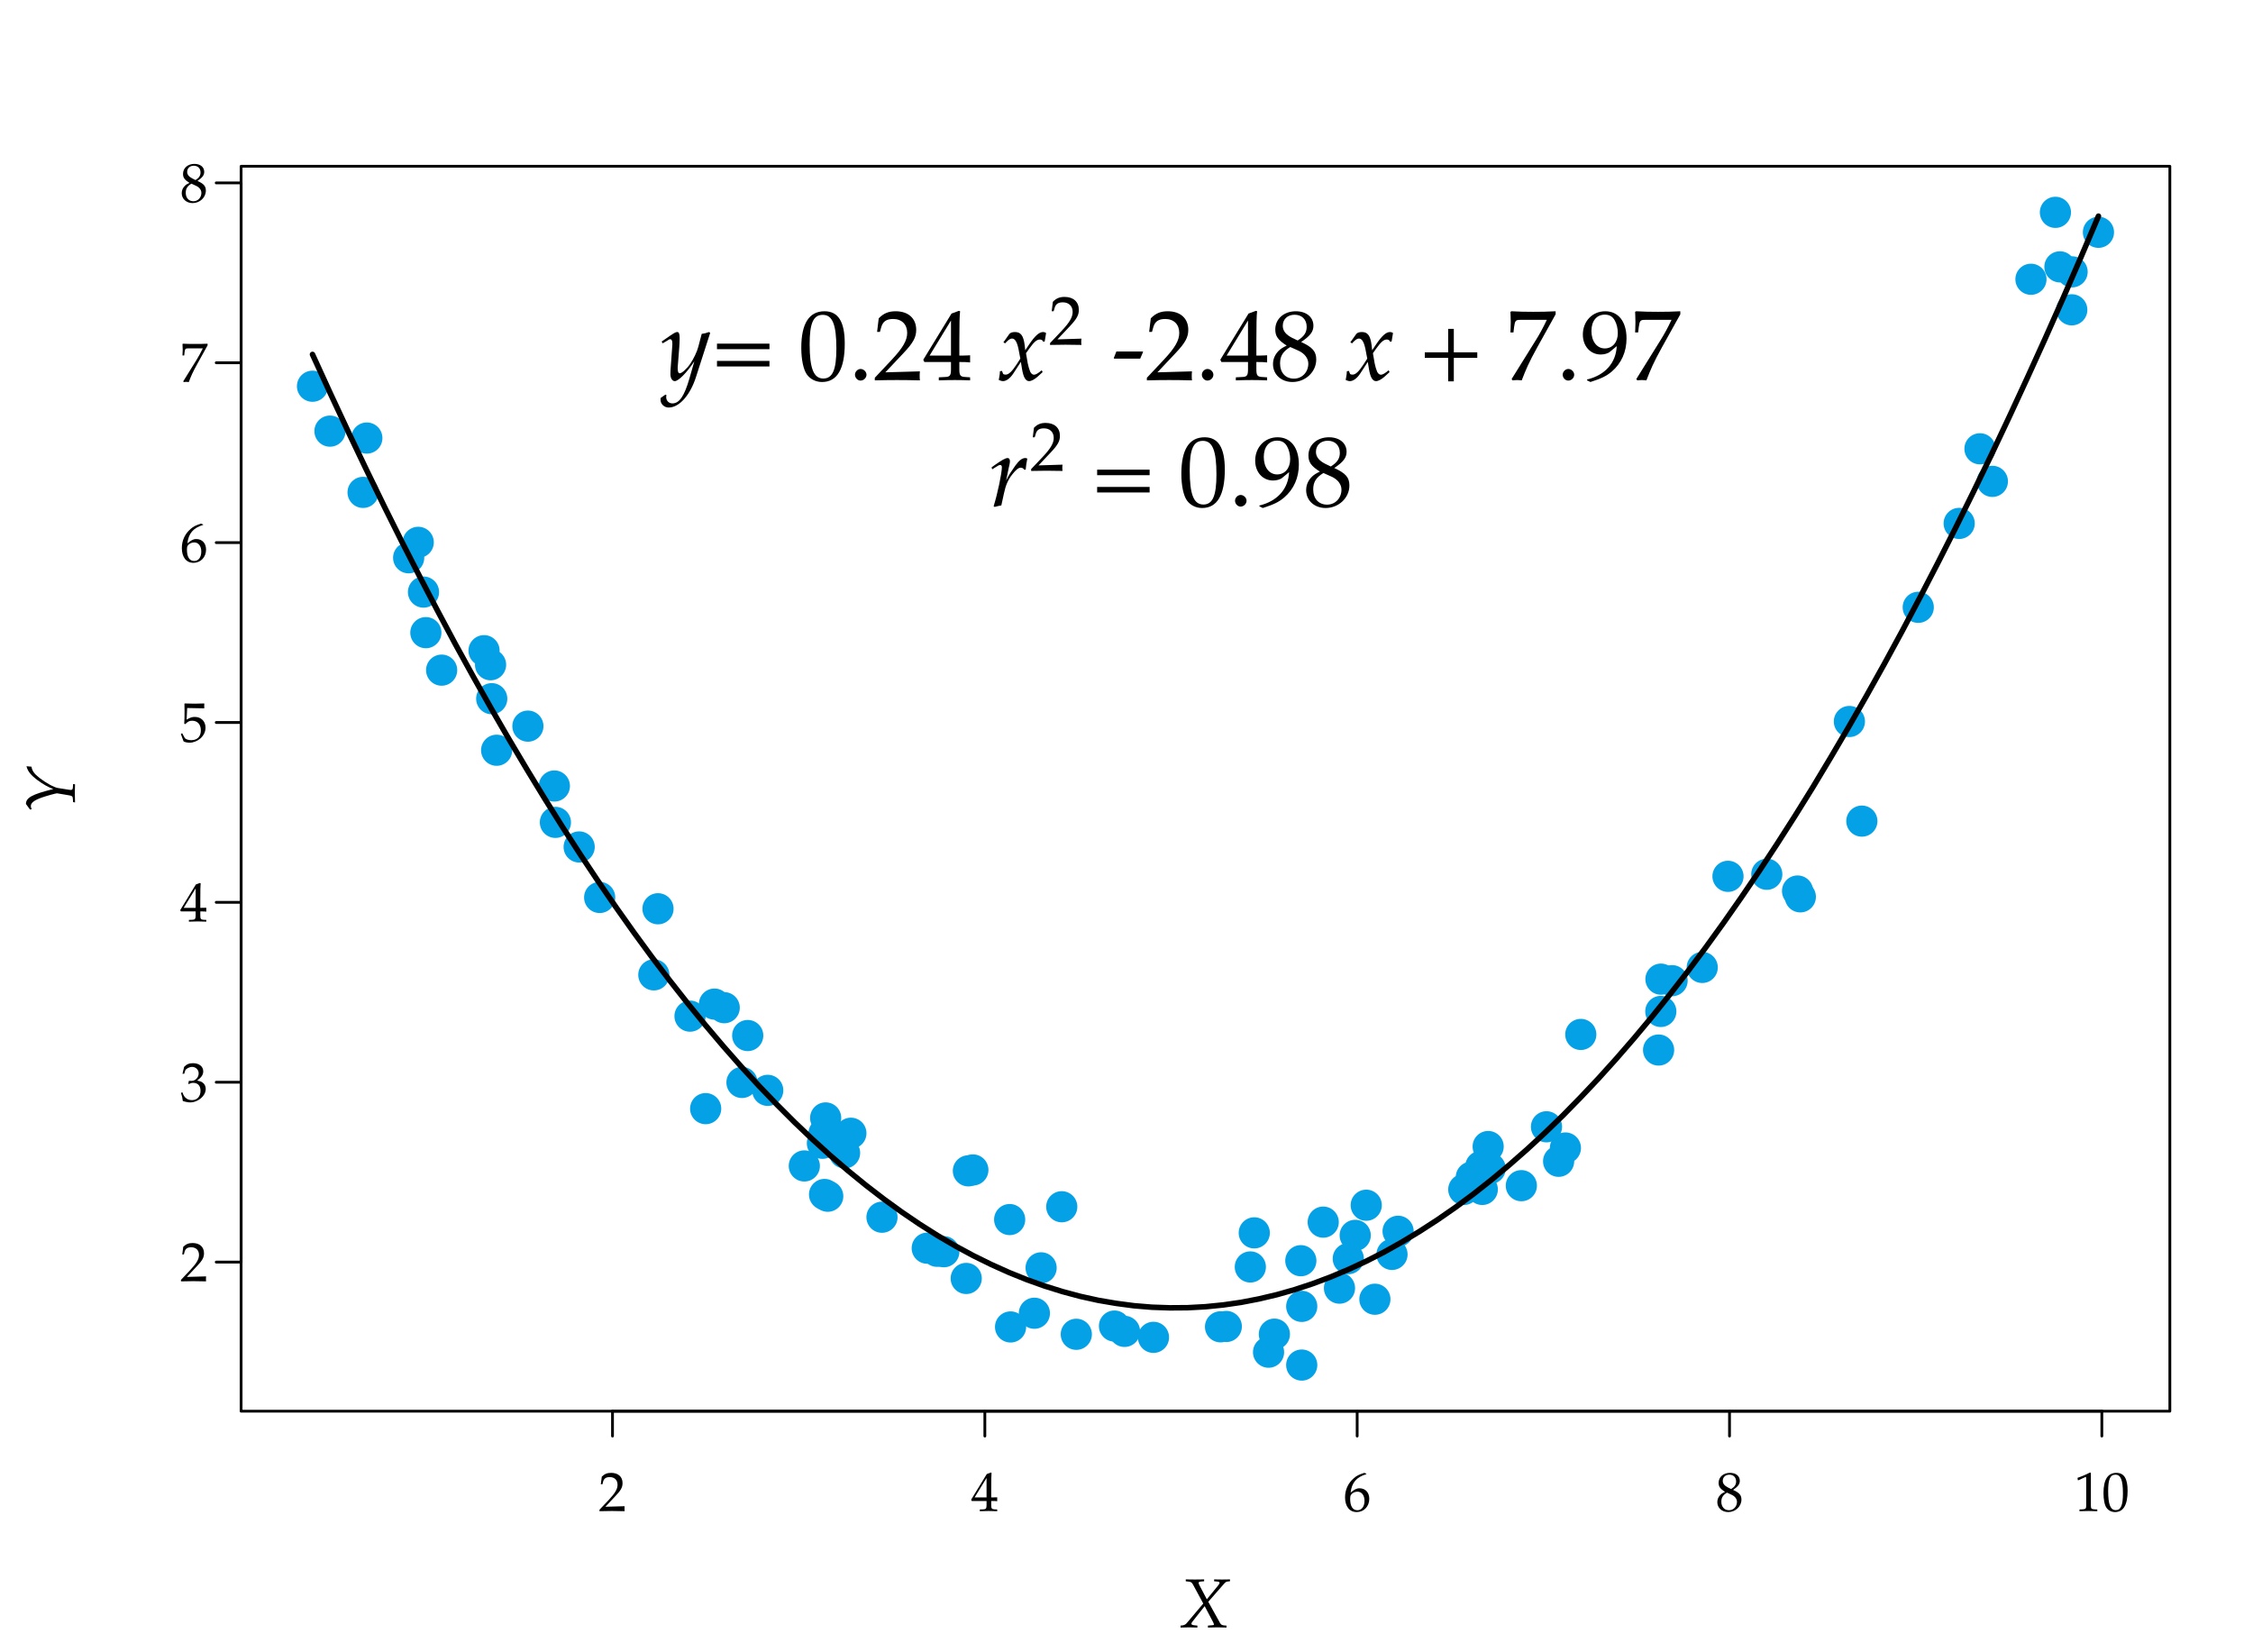 <?xml version="1.0" encoding="UTF-8"?>
<svg xmlns="http://www.w3.org/2000/svg" xmlns:xlink="http://www.w3.org/1999/xlink" width="324pt" height="237.6pt" viewBox="0 0 324 237.6" version="1.1">
<defs>
<g>
<symbol overflow="visible" id="glyph0-0">
<path style="stroke:none;" d=""/>
</symbol>
<symbol overflow="visible" id="glyph0-1">
<path style="stroke:none;" d="M 3.734 0.031 C 3.719 -0.141 3.719 -0.219 3.719 -0.328 C 3.719 -0.438 3.719 -0.516 3.734 -0.688 L 0.969 -0.609 L 2.422 -2.156 C 3.203 -2.969 3.438 -3.406 3.438 -4.016 C 3.438 -4.922 2.812 -5.484 1.797 -5.484 C 1.234 -5.484 0.844 -5.328 0.453 -4.938 L 0.312 -3.844 L 0.547 -3.844 L 0.641 -4.219 C 0.766 -4.672 1.062 -4.875 1.594 -4.875 C 2.281 -4.875 2.719 -4.453 2.719 -3.766 C 2.719 -3.172 2.375 -2.578 1.484 -1.625 L 0.125 -0.188 L 0.125 0.031 C 0.719 0.016 1.312 0 1.906 0 C 2.516 0 3.125 0.016 3.734 0.031 Z M 3.734 0.031 "/>
</symbol>
<symbol overflow="visible" id="glyph0-2">
<path style="stroke:none;" d="M 3.766 0.031 L 3.766 -0.219 L 3.375 -0.234 C 2.984 -0.266 2.906 -0.359 2.906 -0.844 L 2.906 -1.438 C 3.375 -1.438 3.531 -1.438 3.766 -1.406 L 3.766 -1.969 C 3.766 -1.969 3.375 -1.953 3.109 -1.953 L 2.906 -1.953 L 2.906 -3.062 C 2.906 -4.484 2.922 -5.156 2.953 -5.484 L 2.859 -5.531 L 2.266 -5.312 L 0.016 -1.625 L 0.109 -1.438 L 2.234 -1.438 L 2.234 -0.844 C 2.234 -0.359 2.141 -0.25 1.75 -0.234 L 1.266 -0.219 L 1.266 0.031 C 1.688 0.016 2.109 0 2.547 0 C 2.953 0 3.359 0.016 3.766 0.031 Z M 2.234 -1.953 L 0.516 -1.953 L 2.234 -4.75 Z M 2.234 -1.953 "/>
</symbol>
<symbol overflow="visible" id="glyph0-3">
<path style="stroke:none;" d="M 3.734 -1.75 C 3.734 -2.656 3.172 -3.266 2.328 -3.266 C 1.859 -3.266 1.562 -3.062 1.047 -2.641 C 1.219 -4.078 1.875 -4.859 3.312 -5.297 L 3.312 -5.359 L 3.016 -5.484 C 2.25 -5.234 1.922 -5.078 1.516 -4.719 C 0.703 -4.031 0.25 -3.062 0.25 -1.969 C 0.25 -0.656 0.891 0.156 1.922 0.156 C 2.953 0.156 3.734 -0.656 3.734 -1.75 Z M 3.047 -1.469 C 3.047 -0.641 2.641 -0.109 2.031 -0.109 C 1.344 -0.109 0.984 -0.688 0.984 -1.75 C 0.984 -2.031 1.016 -2.188 1.094 -2.312 C 1.281 -2.594 1.656 -2.781 2.031 -2.781 C 2.641 -2.781 3.047 -2.25 3.047 -1.469 Z M 3.047 -1.469 "/>
</symbol>
<symbol overflow="visible" id="glyph0-4">
<path style="stroke:none;" d="M 3.703 -1.641 C 3.703 -2.281 3.406 -2.625 2.5 -3.031 C 3.219 -3.531 3.469 -3.859 3.469 -4.344 C 3.469 -5.031 2.906 -5.484 2.062 -5.484 C 1.109 -5.484 0.422 -4.891 0.422 -4.047 C 0.422 -3.5 0.641 -3.203 1.344 -2.75 C 1.016 -2.594 0.875 -2.516 0.703 -2.344 C 0.391 -2.047 0.234 -1.688 0.234 -1.266 C 0.234 -0.453 0.906 0.156 1.797 0.156 C 2.844 0.156 3.703 -0.656 3.703 -1.641 Z M 3.062 -1.312 C 3.062 -0.641 2.562 -0.109 1.922 -0.109 C 1.25 -0.109 0.812 -0.594 0.812 -1.328 C 0.812 -1.906 1.031 -2.281 1.625 -2.641 L 2.266 -2.344 C 2.766 -2.125 3.062 -1.734 3.062 -1.312 Z M 2.938 -4.25 C 2.938 -3.797 2.734 -3.484 2.219 -3.156 L 1.781 -3.375 C 1.281 -3.625 1.016 -3.938 1.016 -4.328 C 1.016 -4.859 1.406 -5.219 1.969 -5.219 C 2.547 -5.219 2.938 -4.844 2.938 -4.25 Z M 2.938 -4.25 "/>
</symbol>
<symbol overflow="visible" id="glyph0-5">
<path style="stroke:none;" d="M 3.328 0.031 L 3.328 -0.219 L 2.922 -0.234 C 2.484 -0.266 2.406 -0.344 2.406 -0.766 L 2.406 -5.484 L 2.281 -5.531 C 1.766 -5.266 1.203 -5.016 0.484 -4.766 L 0.531 -4.422 L 0.609 -4.422 L 1.641 -4.891 L 1.672 -4.891 C 1.719 -4.891 1.734 -4.828 1.734 -4.625 L 1.734 -0.766 C 1.734 -0.344 1.641 -0.266 1.219 -0.234 L 0.766 -0.219 L 0.766 0.031 C 1.203 0.016 1.641 0 2.078 0 C 2.5 0 2.922 0.016 3.328 0.031 Z M 3.328 0.031 "/>
</symbol>
<symbol overflow="visible" id="glyph0-6">
<path style="stroke:none;" d="M 3.703 -2.922 C 3.703 -4.656 3.188 -5.484 2.094 -5.484 C 0.859 -5.484 0.234 -4.516 0.234 -2.578 C 0.234 -1.656 0.391 -0.844 0.672 -0.453 C 0.953 -0.062 1.406 0.156 1.891 0.156 C 3.094 0.156 3.703 -0.875 3.703 -2.922 Z M 3.031 -2.516 C 3.031 -0.828 2.734 -0.125 2 -0.125 C 1.234 -0.125 0.906 -0.922 0.906 -2.875 C 0.906 -4.547 1.188 -5.219 1.953 -5.219 C 2.719 -5.219 3.031 -4.438 3.031 -2.516 Z M 3.031 -2.516 "/>
</symbol>
<symbol overflow="visible" id="glyph0-7">
<path style="stroke:none;" d="M 3.688 -1.781 C 3.688 -2.172 3.516 -2.5 3.234 -2.703 C 3.031 -2.844 2.859 -2.906 2.453 -2.984 C 3.094 -3.469 3.328 -3.844 3.328 -4.312 C 3.328 -5.016 2.734 -5.484 1.859 -5.484 C 1.312 -5.484 0.953 -5.344 0.578 -4.953 L 0.344 -3.969 L 0.594 -3.969 L 0.734 -4.422 C 0.828 -4.688 1.328 -4.953 1.734 -4.953 C 2.25 -4.953 2.672 -4.531 2.672 -4.031 C 2.672 -3.438 2.203 -2.938 1.641 -2.938 C 1.578 -2.938 1.266 -2.953 1.266 -2.953 L 1.172 -2.531 L 1.234 -2.484 C 1.531 -2.625 1.688 -2.656 1.891 -2.656 C 2.562 -2.656 2.938 -2.234 2.938 -1.516 C 2.938 -0.703 2.453 -0.172 1.719 -0.172 C 1.344 -0.172 1.016 -0.281 0.781 -0.516 C 0.594 -0.688 0.484 -0.875 0.328 -1.297 L 0.125 -1.219 C 0.281 -0.734 0.344 -0.453 0.391 -0.047 C 0.828 0.094 1.172 0.156 1.469 0.156 C 2.109 0.156 2.844 -0.203 3.281 -0.734 C 3.547 -1.062 3.688 -1.406 3.688 -1.781 Z M 3.688 -1.781 "/>
</symbol>
<symbol overflow="visible" id="glyph0-8">
<path style="stroke:none;" d="M 3.656 -2.016 C 3.656 -2.922 3.016 -3.547 2.109 -3.547 C 1.719 -3.547 1.438 -3.453 0.938 -3.156 L 1.016 -4.828 L 3.438 -4.781 L 3.484 -4.828 C 3.469 -4.969 3.469 -5.016 3.469 -5.125 C 3.469 -5.266 3.469 -5.312 3.484 -5.453 L 3.438 -5.484 C 3.438 -5.484 2.594 -5.453 2.062 -5.453 C 1.516 -5.453 0.672 -5.484 0.672 -5.484 L 0.625 -5.453 L 0.641 -4.359 C 0.641 -3.656 0.625 -2.922 0.594 -2.562 L 0.75 -2.516 C 1.125 -2.891 1.344 -3 1.734 -3 C 2.5 -3 2.984 -2.469 2.984 -1.609 C 2.984 -0.719 2.469 -0.203 1.609 -0.203 C 1.172 -0.203 0.766 -0.344 0.656 -0.547 L 0.297 -1.203 L 0.109 -1.094 C 0.281 -0.641 0.375 -0.375 0.5 -0.031 C 0.719 0.094 1.031 0.156 1.375 0.156 C 1.906 0.156 2.484 -0.078 2.922 -0.453 C 3.406 -0.891 3.656 -1.422 3.656 -2.016 Z M 3.656 -2.016 "/>
</symbol>
<symbol overflow="visible" id="glyph0-9">
<path style="stroke:none;" d="M 3.953 -5.25 L 3.953 -5.484 C 3.094 -5.453 3.031 -5.453 2.172 -5.453 C 1.344 -5.453 1.203 -5.453 0.438 -5.484 L 0.344 -5.453 C 0.344 -5.453 0.375 -4.938 0.375 -4.609 C 0.375 -4.297 0.344 -3.797 0.344 -3.797 L 0.594 -3.797 L 0.641 -4.25 C 0.703 -4.734 0.766 -4.812 1.125 -4.812 L 3.266 -4.812 C 2.938 -4.156 2.688 -3.688 2.391 -3.203 L 0.453 -0.078 L 0.516 0.031 C 0.516 0.031 0.734 0 0.891 0 C 1.031 0 1.25 0.031 1.25 0.031 C 1.578 -0.844 1.797 -1.359 2.5 -2.625 Z M 3.953 -5.25 "/>
</symbol>
<symbol overflow="visible" id="glyph1-0">
<path style="stroke:none;" d=""/>
</symbol>
<symbol overflow="visible" id="glyph1-1">
<path style="stroke:none;" d="M 7.312 -6.625 L 7.312 -6.891 L 6.188 -6.875 L 5.031 -6.891 L 5.031 -6.625 L 5.359 -6.594 C 5.688 -6.578 5.812 -6.531 5.812 -6.406 C 5.812 -6.297 5.766 -6.203 5.578 -5.984 L 3.984 -4.031 L 2.938 -6.016 C 2.844 -6.203 2.797 -6.312 2.797 -6.406 C 2.797 -6.516 2.938 -6.578 3.234 -6.594 L 3.594 -6.625 L 3.594 -6.891 L 2.266 -6.875 L 0.953 -6.891 L 0.953 -6.625 L 1.203 -6.594 C 1.688 -6.562 1.812 -6.484 2.016 -6.109 L 3.469 -3.422 L 1.094 -0.609 C 0.953 -0.422 0.719 -0.312 0.484 -0.281 L 0.203 -0.25 L 0.203 0.031 L 1.453 0 L 2.625 0.031 L 2.625 -0.25 L 2.312 -0.281 C 1.938 -0.312 1.766 -0.375 1.766 -0.5 C 1.766 -0.578 1.797 -0.672 1.859 -0.75 L 3.672 -3.047 L 4.859 -0.797 C 4.953 -0.625 5 -0.484 5 -0.406 C 5 -0.312 4.938 -0.312 4.688 -0.297 C 4.5 -0.281 4.594 -0.297 4.141 -0.25 L 4.141 0.031 L 5.5 0 L 6.812 0.031 L 6.812 -0.25 L 6.562 -0.266 C 6.156 -0.297 6.031 -0.375 5.891 -0.609 L 4.188 -3.672 L 6.391 -6.188 C 6.672 -6.516 6.781 -6.578 7.031 -6.594 Z M 7.312 -6.625 "/>
</symbol>
<symbol overflow="visible" id="glyph1-2">
<path style="stroke:none;" d="M 4.672 0.031 C 4.641 -0.172 4.641 -0.281 4.641 -0.422 C 4.641 -0.547 4.641 -0.641 4.672 -0.875 L 1.219 -0.766 L 3.031 -2.688 C 4 -3.719 4.297 -4.266 4.297 -5.016 C 4.297 -6.156 3.516 -6.875 2.25 -6.875 C 1.531 -6.875 1.047 -6.672 0.562 -6.172 L 0.391 -4.812 L 0.672 -4.812 L 0.812 -5.281 C 0.969 -5.859 1.328 -6.094 2 -6.094 C 2.844 -6.094 3.406 -5.562 3.406 -4.719 C 3.406 -3.969 2.984 -3.234 1.859 -2.031 L 0.156 -0.234 L 0.156 0.031 L 2.375 0 Z M 4.672 0.031 "/>
</symbol>
<symbol overflow="visible" id="glyph2-0">
<path style="stroke:none;" d=""/>
</symbol>
<symbol overflow="visible" id="glyph2-1">
<path style="stroke:none;" d="M -6.953 -6.734 C -6.766 -6 -6.344 -5.469 -5.344 -4.719 C -4.516 -4.109 -3.828 -3.734 -3.094 -3.453 C -6.141 -2.703 -7.016 -2.219 -7.031 -1.312 L -6.453 -0.516 L -6.203 -0.547 C -6.297 -0.781 -6.328 -0.891 -6.328 -1 C -6.328 -1.469 -5.875 -1.828 -4.75 -2.234 C -4.094 -2.469 -2.719 -2.844 -2.562 -2.844 L -1.25 -2.625 C -0.344 -2.484 -0.312 -2.453 -0.281 -2.047 L -0.25 -1.578 L 0.031 -1.531 L 0 -2.922 L 0.031 -4.141 L -0.25 -4.172 L -0.281 -3.688 C -0.297 -3.422 -0.375 -3.328 -0.562 -3.328 C -0.625 -3.328 -0.734 -3.344 -0.781 -3.344 L -2.453 -3.609 C -3 -3.703 -4.172 -4.344 -5.109 -5.078 C -5.844 -5.656 -6.141 -6.078 -6.234 -6.672 Z M -6.953 -6.734 "/>
</symbol>
<symbol overflow="visible" id="glyph3-0">
<path style="stroke:none;" d=""/>
</symbol>
<symbol overflow="visible" id="glyph3-1">
<path style="stroke:none;" d="M 7.031 -6.781 L 6.875 -6.906 C 6.453 -6.75 6.125 -6.672 5.812 -6.641 L 5.312 -4.75 C 5.141 -4.078 4.641 -3.031 4.156 -2.328 C 3.656 -1.594 2.953 -0.969 2.641 -0.969 C 2.328 -0.969 2.359 -1.656 2.359 -1.844 L 2.578 -4.625 C 2.609 -5.062 2.641 -5.609 2.641 -6.016 C 2.641 -6.656 2.531 -6.906 2.297 -6.906 C 2.109 -6.906 1.906 -6.812 1.219 -6.344 L 0.047 -5.531 L 0.203 -5.281 L 0.922 -5.703 C 0.984 -5.766 1.172 -5.875 1.281 -5.875 C 1.656 -5.875 1.594 -5.156 1.578 -4.922 L 1.328 -1.438 L 1.312 -0.859 C 1.312 -0.266 1.578 0.156 1.938 0.156 C 2.469 0.156 3.672 -1.062 4.75 -2.688 L 4.047 -0.234 C 3.312 2.312 2.594 3.359 1.594 3.359 C 1.094 3.359 0.703 2.969 0.703 2.469 C 0.703 2.391 0.719 2.281 0.734 2.156 L 0.594 2.094 L -0.094 2.578 C -0.109 2.688 -0.109 2.766 -0.109 2.844 C -0.109 3.453 0.422 3.953 1.062 3.953 C 2.578 3.953 4.156 2.188 5 -0.469 Z M 7.031 -6.781 "/>
</symbol>
<symbol overflow="visible" id="glyph3-2">
<path style="stroke:none;" d="M 6.938 -6.766 C 6.766 -6.875 6.641 -6.906 6.516 -6.906 C 5.938 -6.906 5.359 -6.391 4.469 -5.078 L 3.938 -4.281 L 3.859 -4.984 C 3.688 -6.391 3.297 -6.906 2.453 -6.906 C 2.078 -6.906 1.766 -6.797 1.641 -6.609 L 0.797 -5.422 L 1.047 -5.281 C 1.484 -5.766 1.766 -5.969 2.031 -5.969 C 2.516 -5.969 2.828 -5.375 3.062 -3.969 L 3.234 -3.078 L 2.656 -2.188 C 2.031 -1.234 1.547 -0.781 1.141 -0.781 C 0.938 -0.781 0.781 -0.828 0.75 -0.906 L 0.594 -1.312 L 0.297 -1.266 C 0.297 -0.969 0.266 -0.781 0.188 -0.328 C 0.156 -0.156 0.141 -0.109 0.125 -0.016 C 0.344 0.094 0.578 0.156 0.75 0.156 C 1.219 0.156 1.781 -0.266 2.219 -0.938 L 3.312 -2.609 L 3.469 -1.625 C 3.672 -0.406 3.984 0.156 4.5 0.156 C 4.812 0.156 5.281 -0.094 5.734 -0.5 L 6.438 -1.141 L 6.312 -1.406 C 5.797 -0.969 5.438 -0.766 5.203 -0.766 C 4.984 -0.766 4.812 -0.906 4.656 -1.188 C 4.531 -1.469 4.375 -2 4.297 -2.406 L 4.047 -3.859 L 4.547 -4.562 C 5.219 -5.5 5.609 -5.828 6.047 -5.828 C 6.281 -5.828 6.453 -5.703 6.531 -5.5 L 6.734 -5.547 Z M 6.938 -6.766 "/>
</symbol>
<symbol overflow="visible" id="glyph3-3">
<path style="stroke:none;" d="M 5.516 -6.828 C 5.344 -6.906 5.297 -6.906 5.219 -6.906 C 4.781 -6.906 4.328 -6.562 3.812 -5.844 C 3.328 -5.141 2.828 -4.453 2.469 -3.672 L 2.844 -5.484 C 2.906 -5.797 3.016 -6.125 3.016 -6.453 C 3.016 -6.734 2.891 -6.906 2.688 -6.906 C 2.375 -6.906 1.844 -6.609 0.781 -5.859 L 0.375 -5.562 L 0.469 -5.281 L 0.938 -5.578 C 1.328 -5.844 1.484 -5.906 1.625 -5.906 C 1.766 -5.906 1.859 -5.781 1.859 -5.594 C 1.859 -4.766 1.25 -1.812 0.672 0.031 L 0.812 0.125 C 1.141 0.031 1.453 -0.031 1.781 -0.094 L 2.156 -1.812 C 2.406 -3 2.734 -3.766 3.375 -4.578 C 3.859 -5.203 4.25 -5.516 4.562 -5.516 C 4.781 -5.516 4.922 -5.438 5.078 -5.234 L 5.281 -5.234 C 5.328 -5.781 5.391 -6.234 5.516 -6.828 Z M 5.516 -6.828 "/>
</symbol>
<symbol overflow="visible" id="glyph4-0">
<path style="stroke:none;" d=""/>
</symbol>
<symbol overflow="visible" id="glyph4-1">
<path style="stroke:none;" d="M 8.125 -4.438 L 8.125 -5.234 L 0.578 -5.234 L 0.578 -4.438 Z M 8.125 -1.953 L 8.125 -2.75 L 0.578 -2.75 L 0.578 -1.953 Z M 8.125 -1.953 "/>
</symbol>
<symbol overflow="visible" id="glyph4-2">
<path style="stroke:none;" d="M 6.672 -5.25 C 6.672 -8.391 5.734 -9.891 3.766 -9.891 C 1.547 -9.891 0.422 -8.125 0.422 -4.641 C 0.422 -2.969 0.719 -1.516 1.219 -0.812 C 1.719 -0.109 2.531 0.281 3.406 0.281 C 5.578 0.281 6.672 -1.578 6.672 -5.25 Z M 5.469 -4.531 C 5.469 -1.484 4.922 -0.219 3.594 -0.219 C 2.203 -0.219 1.625 -1.656 1.625 -5.156 C 1.625 -8.188 2.156 -9.375 3.516 -9.375 C 4.906 -9.375 5.469 -7.969 5.469 -4.531 Z M 5.469 -4.531 "/>
</symbol>
<symbol overflow="visible" id="glyph4-3">
<path style="stroke:none;" d="M 2.625 -0.766 C 2.625 -1.188 2.219 -1.594 1.781 -1.594 C 1.344 -1.594 0.969 -1.188 0.969 -0.766 C 0.969 -0.328 1.344 0.078 1.766 0.078 C 2.219 0.078 2.625 -0.312 2.625 -0.766 Z M 2.625 -0.766 "/>
</symbol>
<symbol overflow="visible" id="glyph4-4">
<path style="stroke:none;" d="M 6.719 0.047 C 6.688 -0.266 6.688 -0.406 6.688 -0.609 C 6.688 -0.781 6.688 -0.938 6.719 -1.25 L 1.75 -1.109 L 4.359 -3.875 C 5.75 -5.344 6.188 -6.141 6.188 -7.219 C 6.188 -8.859 5.062 -9.891 3.234 -9.891 C 2.203 -9.891 1.5 -9.594 0.797 -8.875 L 0.562 -6.922 L 0.969 -6.922 L 1.156 -7.594 C 1.391 -8.422 1.906 -8.781 2.875 -8.781 C 4.109 -8.781 4.891 -8 4.891 -6.781 C 4.891 -5.703 4.281 -4.641 2.672 -2.922 L 0.234 -0.328 L 0.234 0.047 C 1.297 0.016 2.359 0 3.422 0 C 4.516 0 5.625 0.016 6.719 0.047 Z M 6.719 0.047 "/>
</symbol>
<symbol overflow="visible" id="glyph4-5">
<path style="stroke:none;" d="M 6.766 0.047 L 6.766 -0.391 L 6.078 -0.438 C 5.375 -0.469 5.219 -0.656 5.219 -1.516 L 5.219 -2.594 C 6.062 -2.594 6.375 -2.578 6.766 -2.531 L 6.766 -3.562 C 6.766 -3.562 6.062 -3.516 5.609 -3.516 L 5.219 -3.516 L 5.219 -5.516 C 5.219 -8.062 5.25 -9.297 5.328 -9.891 L 5.156 -9.953 L 4.094 -9.562 L 0.031 -2.922 L 0.188 -2.594 L 4.016 -2.594 L 4.016 -1.516 C 4.016 -0.656 3.859 -0.453 3.156 -0.438 L 2.266 -0.391 L 2.266 0.047 C 3.047 0.016 3.797 0 4.578 0 C 5.312 0 6.031 0.016 6.766 0.047 Z M 4.016 -3.516 L 0.938 -3.516 L 4.016 -8.562 Z M 4.016 -3.516 "/>
</symbol>
<symbol overflow="visible" id="glyph4-6">
<path style="stroke:none;" d="M 4.469 -4.047 L 4.406 -4.109 L 0.625 -4.109 L 0.25 -3.156 L 0.312 -3.078 L 4.047 -3.078 Z M 4.469 -4.047 "/>
</symbol>
<symbol overflow="visible" id="glyph4-7">
<path style="stroke:none;" d="M 6.656 -2.953 C 6.656 -4.109 6.125 -4.719 4.484 -5.469 C 5.797 -6.359 6.25 -6.953 6.25 -7.812 C 6.25 -9.047 5.234 -9.891 3.719 -9.891 C 2.016 -9.891 0.766 -8.797 0.766 -7.281 C 0.766 -6.312 1.141 -5.766 2.406 -4.953 C 1.828 -4.672 1.578 -4.516 1.266 -4.219 C 0.719 -3.672 0.438 -3.031 0.438 -2.281 C 0.438 -0.797 1.625 0.281 3.234 0.281 C 5.109 0.281 6.656 -1.172 6.656 -2.953 Z M 5.516 -2.359 C 5.516 -1.141 4.625 -0.203 3.453 -0.203 C 2.234 -0.203 1.453 -1.062 1.453 -2.391 C 1.453 -3.438 1.859 -4.109 2.922 -4.75 L 4.078 -4.234 C 4.984 -3.828 5.516 -3.125 5.516 -2.359 Z M 5.281 -7.656 C 5.281 -6.844 4.922 -6.281 3.984 -5.688 L 3.203 -6.062 C 2.297 -6.516 1.844 -7.078 1.844 -7.797 C 1.844 -8.75 2.531 -9.391 3.547 -9.391 C 4.594 -9.391 5.281 -8.703 5.281 -7.656 Z M 5.281 -7.656 "/>
</symbol>
<symbol overflow="visible" id="glyph4-8">
<path style="stroke:none;" d="M 8.125 -3.188 L 8.125 -3.984 L 4.75 -3.984 L 4.75 -7.359 L 3.938 -7.359 L 3.938 -3.984 L 0.578 -3.984 L 0.578 -3.188 L 3.938 -3.188 L 3.938 0.188 L 4.75 0.188 L 4.75 -3.188 Z M 8.125 -3.188 "/>
</symbol>
<symbol overflow="visible" id="glyph4-9">
<path style="stroke:none;" d="M 7.125 -9.453 L 7.125 -9.891 C 5.578 -9.828 5.453 -9.812 3.922 -9.812 C 2.406 -9.812 2.172 -9.828 0.781 -9.891 L 0.625 -9.812 C 0.625 -9.812 0.672 -8.891 0.672 -8.312 C 0.672 -7.734 0.625 -6.844 0.625 -6.844 L 1.062 -6.844 L 1.156 -7.641 C 1.281 -8.531 1.375 -8.656 2.031 -8.656 L 5.859 -8.656 C 5.297 -7.469 4.844 -6.641 4.297 -5.766 L 0.797 -0.141 L 0.938 0.047 C 0.938 0.047 1.328 0 1.594 0 C 1.844 0 2.25 0.047 2.25 0.047 C 2.859 -1.516 3.234 -2.453 4.5 -4.734 Z M 7.125 -9.453 "/>
</symbol>
<symbol overflow="visible" id="glyph4-10">
<path style="stroke:none;" d="M 6.562 -5.984 C 6.562 -8.406 5.391 -9.891 3.5 -9.891 C 1.656 -9.891 0.281 -8.453 0.281 -6.531 C 0.281 -4.875 1.359 -3.672 2.859 -3.672 C 3.344 -3.672 3.906 -3.828 4.156 -4.047 L 5.156 -4.875 C 5.047 -2.469 3.484 -0.703 0.891 -0.078 L 0.891 0.047 L 1.375 0.281 C 2.969 -0.234 3.656 -0.562 4.438 -1.219 C 5.828 -2.406 6.562 -4.062 6.562 -5.984 Z M 5.312 -6.75 C 5.312 -5.438 4.547 -4.547 3.438 -4.547 C 2.297 -4.547 1.516 -5.562 1.516 -7.062 C 1.516 -8.5 2.266 -9.406 3.438 -9.406 C 4.094 -9.406 4.562 -9.141 4.875 -8.562 C 5.141 -8.109 5.312 -7.406 5.312 -6.75 Z M 5.312 -6.75 "/>
</symbol>
</g>
</defs>
<g id="surface1">
<path style=" stroke:none;fill-rule:nonzero;fill:rgb(1.961%,63.135%,90.195%);fill-opacity:1;" d="M 61.012 80.207 C 61.012 78.969 60.008 77.965 58.77 77.965 C 57.531 77.965 56.527 78.969 56.527 80.207 C 56.527 81.445 57.531 82.449 58.77 82.449 C 60.008 82.449 61.012 81.445 61.012 80.207 Z M 61.012 80.207 "/>
<path style=" stroke:none;fill-rule:nonzero;fill:rgb(1.961%,63.135%,90.195%);fill-opacity:1;" d="M 141.191 183.84 C 141.191 182.602 140.188 181.598 138.949 181.598 C 137.711 181.598 136.711 182.602 136.711 183.84 C 136.711 185.078 137.711 186.082 138.949 186.082 C 140.188 186.082 141.191 185.078 141.191 183.84 Z M 141.191 183.84 "/>
<path style=" stroke:none;fill-rule:nonzero;fill:rgb(1.961%,63.135%,90.195%);fill-opacity:1;" d="M 298.473 38.375 C 298.473 37.137 297.473 36.133 296.234 36.133 C 294.996 36.133 293.992 37.137 293.992 38.375 C 293.992 39.613 294.996 40.617 296.234 40.617 C 297.473 40.617 298.473 39.613 298.473 38.375 Z M 298.473 38.375 "/>
<path style=" stroke:none;fill-rule:nonzero;fill:rgb(1.961%,63.135%,90.195%);fill-opacity:1;" d="M 283.988 75.266 C 283.988 74.027 282.984 73.023 281.746 73.023 C 280.508 73.023 279.504 74.027 279.504 75.266 C 279.504 76.504 280.508 77.508 281.746 77.508 C 282.984 77.508 283.988 76.504 283.988 75.266 Z M 283.988 75.266 "/>
<path style=" stroke:none;fill-rule:nonzero;fill:rgb(1.961%,63.135%,90.195%);fill-opacity:1;" d="M 121.277 172.016 C 121.277 170.777 120.273 169.773 119.035 169.773 C 117.797 169.773 116.793 170.777 116.793 172.016 C 116.793 173.254 117.797 174.258 119.035 174.258 C 120.273 174.258 121.277 173.254 121.277 172.016 Z M 121.277 172.016 "/>
<path style=" stroke:none;fill-rule:nonzero;fill:rgb(1.961%,63.135%,90.195%);fill-opacity:1;" d="M 288.762 69.219 C 288.762 67.98 287.758 66.977 286.52 66.977 C 285.281 66.977 284.277 67.98 284.277 69.219 C 284.277 70.457 285.281 71.461 286.52 71.461 C 287.758 71.461 288.762 70.457 288.762 69.219 Z M 288.762 69.219 "/>
<path style=" stroke:none;fill-rule:nonzero;fill:rgb(1.961%,63.135%,90.195%);fill-opacity:1;" d="M 242.703 141.02 C 242.703 139.781 241.699 138.781 240.461 138.781 C 239.223 138.781 238.219 139.781 238.219 141.02 C 238.219 142.258 239.223 143.262 240.461 143.262 C 241.699 143.262 242.703 142.258 242.703 141.02 Z M 242.703 141.02 "/>
<path style=" stroke:none;fill-rule:nonzero;fill:rgb(1.961%,63.135%,90.195%);fill-opacity:1;" d="M 137.008 179.934 C 137.008 178.699 136.004 177.695 134.766 177.695 C 133.527 177.695 132.523 178.699 132.523 179.934 C 132.523 181.172 133.527 182.176 134.766 182.176 C 136.004 182.176 137.008 181.172 137.008 179.934 Z M 137.008 179.934 "/>
<path style=" stroke:none;fill-rule:nonzero;fill:rgb(1.961%,63.135%,90.195%);fill-opacity:1;" d="M 106.391 144.906 C 106.391 143.668 105.391 142.664 104.152 142.664 C 102.914 142.664 101.91 143.668 101.91 144.906 C 101.91 146.145 102.914 147.148 104.152 147.148 C 105.391 147.148 106.391 146.145 106.391 144.906 Z M 106.391 144.906 "/>
<path style=" stroke:none;fill-rule:nonzero;fill:rgb(1.961%,63.135%,90.195%);fill-opacity:1;" d="M 241.078 145.445 C 241.078 144.207 240.074 143.203 238.836 143.203 C 237.598 143.203 236.598 144.207 236.598 145.445 C 236.598 146.684 237.598 147.688 238.836 147.688 C 240.074 147.688 241.078 146.684 241.078 145.445 Z M 241.078 145.445 "/>
<path style=" stroke:none;fill-rule:nonzero;fill:rgb(1.961%,63.135%,90.195%);fill-opacity:1;" d="M 250.742 126.016 C 250.742 124.777 249.738 123.773 248.5 123.773 C 247.262 123.773 246.258 124.777 246.258 126.016 C 246.258 127.254 247.262 128.258 248.5 128.258 C 249.738 128.258 250.742 127.254 250.742 126.016 Z M 250.742 126.016 "/>
<path style=" stroke:none;fill-rule:nonzero;fill:rgb(1.961%,63.135%,90.195%);fill-opacity:1;" d="M 197.133 177.645 C 197.133 176.406 196.129 175.402 194.891 175.402 C 193.652 175.402 192.648 176.406 192.648 177.645 C 192.648 178.883 193.652 179.887 194.891 179.887 C 196.129 179.887 197.133 178.883 197.133 177.645 Z M 197.133 177.645 "/>
<path style=" stroke:none;fill-rule:nonzero;fill:rgb(1.961%,63.135%,90.195%);fill-opacity:1;" d="M 120.977 160.758 C 120.977 159.52 119.973 158.516 118.734 158.516 C 117.5 158.516 116.496 159.52 116.496 160.758 C 116.496 161.996 117.5 163 118.734 163 C 119.973 163 120.977 161.996 120.977 160.758 Z M 120.977 160.758 "/>
<path style=" stroke:none;fill-rule:nonzero;fill:rgb(1.961%,63.135%,90.195%);fill-opacity:1;" d="M 85.531 121.793 C 85.531 120.555 84.527 119.551 83.289 119.551 C 82.051 119.551 81.047 120.555 81.047 121.793 C 81.047 123.031 82.051 124.035 83.289 124.035 C 84.527 124.035 85.531 123.031 85.531 121.793 Z M 85.531 121.793 "/>
<path style=" stroke:none;fill-rule:nonzero;fill:rgb(1.961%,63.135%,90.195%);fill-opacity:1;" d="M 104.988 144.387 C 104.988 143.148 103.984 142.148 102.746 142.148 C 101.508 142.148 100.504 143.148 100.504 144.387 C 100.504 145.625 101.508 146.629 102.746 146.629 C 103.984 146.629 104.988 145.625 104.988 144.387 Z M 104.988 144.387 "/>
<path style=" stroke:none;fill-rule:nonzero;fill:rgb(1.961%,63.135%,90.195%);fill-opacity:1;" d="M 117.91 167.66 C 117.91 166.422 116.906 165.418 115.668 165.418 C 114.43 165.418 113.426 166.422 113.426 167.66 C 113.426 168.898 114.43 169.902 115.668 169.902 C 116.906 169.902 117.91 168.898 117.91 167.66 Z M 117.91 167.66 "/>
<path style=" stroke:none;fill-rule:nonzero;fill:rgb(1.961%,63.135%,90.195%);fill-opacity:1;" d="M 168.121 192.309 C 168.121 191.07 167.117 190.066 165.879 190.066 C 164.641 190.066 163.637 191.07 163.637 192.309 C 163.637 193.547 164.641 194.551 165.879 194.551 C 167.117 194.551 168.121 193.547 168.121 192.309 Z M 168.121 192.309 "/>
<path style=" stroke:none;fill-rule:nonzero;fill:rgb(1.961%,63.135%,90.195%);fill-opacity:1;" d="M 109.77 148.91 C 109.77 147.672 108.766 146.668 107.527 146.668 C 106.289 146.668 105.285 147.672 105.285 148.91 C 105.285 150.148 106.289 151.152 107.527 151.152 C 108.766 151.152 109.77 150.148 109.77 148.91 Z M 109.77 148.91 "/>
<path style=" stroke:none;fill-rule:nonzero;fill:rgb(1.961%,63.135%,90.195%);fill-opacity:1;" d="M 129.078 175.035 C 129.078 173.797 128.074 172.793 126.836 172.793 C 125.598 172.793 124.594 173.797 124.594 175.035 C 124.594 176.273 125.598 177.277 126.836 177.277 C 128.074 177.277 129.078 176.273 129.078 175.035 Z M 129.078 175.035 "/>
<path style=" stroke:none;fill-rule:nonzero;fill:rgb(1.961%,63.135%,90.195%);fill-opacity:1;" d="M 162.512 190.684 C 162.512 189.449 161.508 188.445 160.27 188.445 C 159.031 188.445 158.031 189.449 158.031 190.684 C 158.031 191.922 159.031 192.926 160.27 192.926 C 161.508 192.926 162.512 191.922 162.512 190.684 Z M 162.512 190.684 "/>
<path style=" stroke:none;fill-rule:nonzero;fill:rgb(1.961%,63.135%,90.195%);fill-opacity:1;" d="M 54.457 70.805 C 54.457 69.566 53.453 68.562 52.215 68.562 C 50.977 68.562 49.973 69.566 49.973 70.805 C 49.973 72.043 50.977 73.047 52.215 73.047 C 53.453 73.047 54.457 72.043 54.457 70.805 Z M 54.457 70.805 "/>
<path style=" stroke:none;fill-rule:nonzero;fill:rgb(1.961%,63.135%,90.195%);fill-opacity:1;" d="M 203.301 177.055 C 203.301 175.816 202.297 174.816 201.059 174.816 C 199.82 174.816 198.816 175.816 198.816 177.055 C 198.816 178.293 199.82 179.297 201.059 179.297 C 202.297 179.297 203.301 178.293 203.301 177.055 Z M 203.301 177.055 "/>
<path style=" stroke:none;fill-rule:nonzero;fill:rgb(1.961%,63.135%,90.195%);fill-opacity:1;" d="M 63.145 85.141 C 63.145 83.902 62.141 82.898 60.902 82.898 C 59.664 82.898 58.66 83.902 58.66 85.141 C 58.66 86.379 59.664 87.383 60.902 87.383 C 62.141 87.383 63.145 86.379 63.145 85.141 Z M 63.145 85.141 "/>
<path style=" stroke:none;fill-rule:nonzero;fill:rgb(1.961%,63.135%,90.195%);fill-opacity:1;" d="M 147.57 190.816 C 147.57 189.578 146.566 188.574 145.328 188.574 C 144.09 188.574 143.086 189.578 143.086 190.816 C 143.086 192.055 144.09 193.055 145.328 193.055 C 146.566 193.055 147.57 192.055 147.57 190.816 Z M 147.57 190.816 "/>
<path style=" stroke:none;fill-rule:nonzero;fill:rgb(1.961%,63.135%,90.195%);fill-opacity:1;" d="M 297.828 30.535 C 297.828 29.297 296.824 28.293 295.586 28.293 C 294.348 28.293 293.344 29.297 293.344 30.535 C 293.344 31.773 294.348 32.777 295.586 32.777 C 296.824 32.777 297.828 31.773 297.828 30.535 Z M 297.828 30.535 "/>
<path style=" stroke:none;fill-rule:nonzero;fill:rgb(1.961%,63.135%,90.195%);fill-opacity:1;" d="M 54.996 62.992 C 54.996 61.754 53.992 60.75 52.754 60.75 C 51.516 60.75 50.512 61.754 50.512 62.992 C 50.512 64.23 51.516 65.234 52.754 65.234 C 53.992 65.234 54.996 64.23 54.996 62.992 Z M 54.996 62.992 "/>
<path style=" stroke:none;fill-rule:nonzero;fill:rgb(1.961%,63.135%,90.195%);fill-opacity:1;" d="M 256.32 125.719 C 256.32 124.48 255.32 123.477 254.082 123.477 C 252.844 123.477 251.84 124.48 251.84 125.719 C 251.84 126.957 252.844 127.961 254.082 127.961 C 255.32 127.961 256.32 126.957 256.32 125.719 Z M 256.32 125.719 "/>
<path style=" stroke:none;fill-rule:nonzero;fill:rgb(1.961%,63.135%,90.195%);fill-opacity:1;" d="M 71.852 93.566 C 71.852 92.332 70.848 91.328 69.609 91.328 C 68.371 91.328 67.367 92.332 67.367 93.566 C 67.367 94.805 68.371 95.809 69.609 95.809 C 70.848 95.809 71.852 94.805 71.852 93.566 Z M 71.852 93.566 "/>
<path style=" stroke:none;fill-rule:nonzero;fill:rgb(1.961%,63.135%,90.195%);fill-opacity:1;" d="M 47.184 55.539 C 47.184 54.301 46.18 53.297 44.941 53.297 C 43.703 53.297 42.699 54.301 42.699 55.539 C 42.699 56.777 43.703 57.781 44.941 57.781 C 46.18 57.781 47.184 56.777 47.184 55.539 Z M 47.184 55.539 "/>
<path style=" stroke:none;fill-rule:nonzero;fill:rgb(1.961%,63.135%,90.195%);fill-opacity:1;" d="M 72.789 95.59 C 72.789 94.352 71.785 93.348 70.547 93.348 C 69.309 93.348 68.305 94.352 68.305 95.59 C 68.305 96.828 69.309 97.832 70.547 97.832 C 71.785 97.832 72.789 96.828 72.789 95.59 Z M 72.789 95.59 "/>
<path style=" stroke:none;fill-rule:nonzero;fill:rgb(1.961%,63.135%,90.195%);fill-opacity:1;" d="M 286.977 64.535 C 286.977 63.297 285.973 62.297 284.734 62.297 C 283.496 62.297 282.496 63.297 282.496 64.535 C 282.496 65.773 283.496 66.777 284.734 66.777 C 285.973 66.777 286.977 65.773 286.977 64.535 Z M 286.977 64.535 "/>
<path style=" stroke:none;fill-rule:nonzero;fill:rgb(1.961%,63.135%,90.195%);fill-opacity:1;" d="M 240.762 150.992 C 240.762 149.754 239.758 148.754 238.52 148.754 C 237.281 148.754 236.277 149.754 236.277 150.992 C 236.277 152.23 237.281 153.234 238.52 153.234 C 239.758 153.234 240.762 152.23 240.762 150.992 Z M 240.762 150.992 "/>
<path style=" stroke:none;fill-rule:nonzero;fill:rgb(1.961%,63.135%,90.195%);fill-opacity:1;" d="M 215.406 171.039 C 215.406 169.801 214.402 168.797 213.164 168.797 C 211.926 168.797 210.922 169.801 210.922 171.039 C 210.922 172.277 211.926 173.281 213.164 173.281 C 214.402 173.281 215.406 172.277 215.406 171.039 Z M 215.406 171.039 "/>
<path style=" stroke:none;fill-rule:nonzero;fill:rgb(1.961%,63.135%,90.195%);fill-opacity:1;" d="M 124.605 162.957 C 124.605 161.723 123.602 160.719 122.363 160.719 C 121.125 160.719 120.121 161.723 120.121 162.957 C 120.121 164.195 121.125 165.199 122.363 165.199 C 123.602 165.199 124.605 164.195 124.605 162.957 Z M 124.605 162.957 "/>
<path style=" stroke:none;fill-rule:nonzero;fill:rgb(1.961%,63.135%,90.195%);fill-opacity:1;" d="M 189.441 196.293 C 189.441 195.055 188.438 194.055 187.199 194.055 C 185.961 194.055 184.957 195.055 184.957 196.293 C 184.957 197.531 185.961 198.535 187.199 198.535 C 188.438 198.535 189.441 197.531 189.441 196.293 Z M 189.441 196.293 "/>
<path style=" stroke:none;fill-rule:nonzero;fill:rgb(1.961%,63.135%,90.195%);fill-opacity:1;" d="M 120.508 164.402 C 120.508 163.164 119.508 162.16 118.27 162.16 C 117.031 162.16 116.027 163.164 116.027 164.402 C 116.027 165.641 117.031 166.645 118.27 166.645 C 119.508 166.645 120.508 165.641 120.508 164.402 Z M 120.508 164.402 "/>
<path style=" stroke:none;fill-rule:nonzero;fill:rgb(1.961%,63.135%,90.195%);fill-opacity:1;" d="M 185.508 191.852 C 185.508 190.613 184.504 189.609 183.266 189.609 C 182.027 189.609 181.023 190.613 181.023 191.852 C 181.023 193.09 182.027 194.094 183.266 194.094 C 184.504 194.094 185.508 193.09 185.508 191.852 Z M 185.508 191.852 "/>
<path style=" stroke:none;fill-rule:nonzero;fill:rgb(1.961%,63.135%,90.195%);fill-opacity:1;" d="M 196.137 180.992 C 196.137 179.754 195.133 178.75 193.895 178.75 C 192.656 178.75 191.652 179.754 191.652 180.992 C 191.652 182.23 192.656 183.234 193.895 183.234 C 195.133 183.234 196.137 182.23 196.137 180.992 Z M 196.137 180.992 "/>
<path style=" stroke:none;fill-rule:nonzero;fill:rgb(1.961%,63.135%,90.195%);fill-opacity:1;" d="M 154.93 173.531 C 154.93 172.293 153.926 171.289 152.688 171.289 C 151.453 171.289 150.449 172.293 150.449 173.531 C 150.449 174.766 151.453 175.77 152.688 175.77 C 153.926 175.77 154.93 174.766 154.93 173.531 Z M 154.93 173.531 "/>
<path style=" stroke:none;fill-rule:nonzero;fill:rgb(1.961%,63.135%,90.195%);fill-opacity:1;" d="M 120.82 171.766 C 120.82 170.527 119.816 169.523 118.578 169.523 C 117.34 169.523 116.336 170.527 116.336 171.766 C 116.336 173.004 117.34 174.008 118.578 174.008 C 119.816 174.008 120.82 173.004 120.82 171.766 Z M 120.82 171.766 "/>
<path style=" stroke:none;fill-rule:nonzero;fill:rgb(1.961%,63.135%,90.195%);fill-opacity:1;" d="M 147.438 175.371 C 147.438 174.133 146.434 173.133 145.199 173.133 C 143.961 173.133 142.957 174.133 142.957 175.371 C 142.957 176.609 143.961 177.613 145.199 177.613 C 146.434 177.613 147.438 176.609 147.438 175.371 Z M 147.438 175.371 "/>
<path style=" stroke:none;fill-rule:nonzero;fill:rgb(1.961%,63.135%,90.195%);fill-opacity:1;" d="M 72.957 100.473 C 72.957 99.234 71.953 98.23 70.715 98.23 C 69.477 98.23 68.473 99.234 68.473 100.473 C 68.473 101.711 69.477 102.715 70.715 102.715 C 71.953 102.715 72.957 101.711 72.957 100.473 Z M 72.957 100.473 "/>
<path style=" stroke:none;fill-rule:nonzero;fill:rgb(1.961%,63.135%,90.195%);fill-opacity:1;" d="M 112.648 156.793 C 112.648 155.555 111.645 154.551 110.406 154.551 C 109.168 154.551 108.164 155.555 108.164 156.793 C 108.164 158.031 109.168 159.035 110.406 159.035 C 111.645 159.035 112.648 158.031 112.648 156.793 Z M 112.648 156.793 "/>
<path style=" stroke:none;fill-rule:nonzero;fill:rgb(1.961%,63.135%,90.195%);fill-opacity:1;" d="M 216.539 168.02 C 216.539 166.781 215.539 165.777 214.301 165.777 C 213.062 165.777 212.059 166.781 212.059 168.02 C 212.059 169.258 213.062 170.262 214.301 170.262 C 215.539 170.262 216.539 169.258 216.539 168.02 Z M 216.539 168.02 "/>
<path style=" stroke:none;fill-rule:nonzero;fill:rgb(1.961%,63.135%,90.195%);fill-opacity:1;" d="M 261.145 128.965 C 261.145 127.727 260.141 126.723 258.902 126.723 C 257.664 126.723 256.66 127.727 256.66 128.965 C 256.66 130.203 257.664 131.207 258.902 131.207 C 260.141 131.207 261.145 130.203 261.145 128.965 Z M 261.145 128.965 "/>
<path style=" stroke:none;fill-rule:nonzero;fill:rgb(1.961%,63.135%,90.195%);fill-opacity:1;" d="M 192.531 175.742 C 192.531 174.504 191.527 173.5 190.289 173.5 C 189.051 173.5 188.047 174.504 188.047 175.742 C 188.047 176.98 189.051 177.984 190.289 177.984 C 191.527 177.984 192.531 176.98 192.531 175.742 Z M 192.531 175.742 "/>
<path style=" stroke:none;fill-rule:nonzero;fill:rgb(1.961%,63.135%,90.195%);fill-opacity:1;" d="M 157.023 191.871 C 157.023 190.633 156.02 189.629 154.781 189.629 C 153.543 189.629 152.539 190.633 152.539 191.871 C 152.539 193.109 153.543 194.113 154.781 194.113 C 156.02 194.113 157.023 193.109 157.023 191.871 Z M 157.023 191.871 "/>
<path style=" stroke:none;fill-rule:nonzero;fill:rgb(1.961%,63.135%,90.195%);fill-opacity:1;" d="M 216.25 164.871 C 216.25 163.633 215.25 162.629 214.012 162.629 C 212.773 162.629 211.77 163.633 211.77 164.871 C 211.77 166.109 212.773 167.113 214.012 167.113 C 215.25 167.113 216.25 166.109 216.25 164.871 Z M 216.25 164.871 "/>
<path style=" stroke:none;fill-rule:nonzero;fill:rgb(1.961%,63.135%,90.195%);fill-opacity:1;" d="M 65.754 96.367 C 65.754 95.129 64.75 94.125 63.512 94.125 C 62.273 94.125 61.27 95.129 61.27 96.367 C 61.27 97.605 62.273 98.609 63.512 98.609 C 64.75 98.609 65.754 97.605 65.754 96.367 Z M 65.754 96.367 "/>
<path style=" stroke:none;fill-rule:nonzero;fill:rgb(1.961%,63.135%,90.195%);fill-opacity:1;" d="M 141.5 168.367 C 141.5 167.129 140.496 166.129 139.258 166.129 C 138.023 166.129 137.02 167.129 137.02 168.367 C 137.02 169.605 138.023 170.609 139.258 170.609 C 140.496 170.609 141.5 169.605 141.5 168.367 Z M 141.5 168.367 "/>
<path style=" stroke:none;fill-rule:nonzero;fill:rgb(1.961%,63.135%,90.195%);fill-opacity:1;" d="M 177.766 190.797 C 177.766 189.559 176.762 188.555 175.523 188.555 C 174.285 188.555 173.281 189.559 173.281 190.797 C 173.281 192.031 174.285 193.035 175.523 193.035 C 176.762 193.035 177.766 192.031 177.766 190.797 Z M 177.766 190.797 "/>
<path style=" stroke:none;fill-rule:nonzero;fill:rgb(1.961%,63.135%,90.195%);fill-opacity:1;" d="M 135.582 179.488 C 135.582 178.25 134.578 177.246 133.34 177.246 C 132.105 177.246 131.102 178.25 131.102 179.488 C 131.102 180.727 132.105 181.73 133.34 181.73 C 134.578 181.73 135.582 180.727 135.582 179.488 Z M 135.582 179.488 "/>
<path style=" stroke:none;fill-rule:nonzero;fill:rgb(1.961%,63.135%,90.195%);fill-opacity:1;" d="M 212.746 171.047 C 212.746 169.812 211.742 168.809 210.504 168.809 C 209.266 168.809 208.262 169.812 208.262 171.047 C 208.262 172.285 209.266 173.289 210.504 173.289 C 211.742 173.289 212.746 172.285 212.746 171.047 Z M 212.746 171.047 "/>
<path style=" stroke:none;fill-rule:nonzero;fill:rgb(1.961%,63.135%,90.195%);fill-opacity:1;" d="M 294.309 40.156 C 294.309 38.918 293.305 37.918 292.07 37.918 C 290.832 37.918 289.828 38.918 289.828 40.156 C 289.828 41.395 290.832 42.398 292.07 42.398 C 293.305 42.398 294.309 41.395 294.309 40.156 Z M 294.309 40.156 "/>
<path style=" stroke:none;fill-rule:nonzero;fill:rgb(1.961%,63.135%,90.195%);fill-opacity:1;" d="M 178.594 190.746 C 178.594 189.508 177.59 188.504 176.352 188.504 C 175.113 188.504 174.109 189.508 174.109 190.746 C 174.109 191.984 175.113 192.988 176.352 192.988 C 177.59 192.988 178.594 191.984 178.594 190.746 Z M 178.594 190.746 "/>
<path style=" stroke:none;fill-rule:nonzero;fill:rgb(1.961%,63.135%,90.195%);fill-opacity:1;" d="M 182.617 177.285 C 182.617 176.047 181.613 175.043 180.375 175.043 C 179.137 175.043 178.133 176.047 178.133 177.285 C 178.133 178.523 179.137 179.527 180.375 179.527 C 181.613 179.527 182.617 178.523 182.617 177.285 Z M 182.617 177.285 "/>
<path style=" stroke:none;fill-rule:nonzero;fill:rgb(1.961%,63.135%,90.195%);fill-opacity:1;" d="M 151.961 182.316 C 151.961 181.078 150.957 180.074 149.719 180.074 C 148.484 180.074 147.48 181.078 147.48 182.316 C 147.48 183.555 148.484 184.559 149.719 184.559 C 150.957 184.559 151.961 183.555 151.961 182.316 Z M 151.961 182.316 "/>
<path style=" stroke:none;fill-rule:nonzero;fill:rgb(1.961%,63.135%,90.195%);fill-opacity:1;" d="M 63.484 90.977 C 63.484 89.738 62.48 88.734 61.242 88.734 C 60.004 88.734 59 89.738 59 90.977 C 59 92.215 60.004 93.219 61.242 93.219 C 62.48 93.219 63.484 92.215 63.484 90.977 Z M 63.484 90.977 "/>
<path style=" stroke:none;fill-rule:nonzero;fill:rgb(1.961%,63.135%,90.195%);fill-opacity:1;" d="M 215.195 167.73 C 215.195 166.492 214.191 165.488 212.953 165.488 C 211.715 165.488 210.711 166.492 210.711 167.73 C 210.711 168.969 211.715 169.973 212.953 169.973 C 214.191 169.973 215.195 168.969 215.195 167.73 Z M 215.195 167.73 "/>
<path style=" stroke:none;fill-rule:nonzero;fill:rgb(1.961%,63.135%,90.195%);fill-opacity:1;" d="M 81.965 113.027 C 81.965 111.789 80.961 110.785 79.723 110.785 C 78.484 110.785 77.48 111.789 77.48 113.027 C 77.48 114.262 78.484 115.266 79.723 115.266 C 80.961 115.266 81.965 114.262 81.965 113.027 Z M 81.965 113.027 "/>
<path style=" stroke:none;fill-rule:nonzero;fill:rgb(1.961%,63.135%,90.195%);fill-opacity:1;" d="M 194.871 185.234 C 194.871 183.996 193.867 182.992 192.629 182.992 C 191.391 182.992 190.387 183.996 190.387 185.234 C 190.387 186.473 191.391 187.477 192.629 187.477 C 193.867 187.477 194.871 186.473 194.871 185.234 Z M 194.871 185.234 "/>
<path style=" stroke:none;fill-rule:nonzero;fill:rgb(1.961%,63.135%,90.195%);fill-opacity:1;" d="M 189.441 187.855 C 189.441 186.617 188.438 185.613 187.199 185.613 C 185.961 185.613 184.957 186.617 184.957 187.855 C 184.957 189.094 185.961 190.098 187.199 190.098 C 188.438 190.098 189.441 189.094 189.441 187.855 Z M 189.441 187.855 "/>
<path style=" stroke:none;fill-rule:nonzero;fill:rgb(1.961%,63.135%,90.195%);fill-opacity:1;" d="M 73.664 107.883 C 73.664 106.648 72.66 105.645 71.422 105.645 C 70.184 105.645 69.18 106.648 69.18 107.883 C 69.18 109.121 70.184 110.125 71.422 110.125 C 72.66 110.125 73.664 109.121 73.664 107.883 Z M 73.664 107.883 "/>
<path style=" stroke:none;fill-rule:nonzero;fill:rgb(1.961%,63.135%,90.195%);fill-opacity:1;" d="M 184.668 194.441 C 184.668 193.203 183.668 192.199 182.43 192.199 C 181.191 192.199 180.188 193.203 180.188 194.441 C 180.188 195.68 181.191 196.684 182.43 196.684 C 183.668 196.684 184.668 195.68 184.668 194.441 Z M 184.668 194.441 "/>
<path style=" stroke:none;fill-rule:nonzero;fill:rgb(1.961%,63.135%,90.195%);fill-opacity:1;" d="M 49.695 61.996 C 49.695 60.758 48.691 59.754 47.453 59.754 C 46.215 59.754 45.211 60.758 45.211 61.996 C 45.211 63.234 46.215 64.238 47.453 64.238 C 48.691 64.238 49.695 63.234 49.695 61.996 Z M 49.695 61.996 "/>
<path style=" stroke:none;fill-rule:nonzero;fill:rgb(1.961%,63.135%,90.195%);fill-opacity:1;" d="M 202.422 180.383 C 202.422 179.145 201.418 178.141 200.184 178.141 C 198.945 178.141 197.941 179.145 197.941 180.383 C 197.941 181.621 198.945 182.625 200.184 182.625 C 201.418 182.625 202.422 181.621 202.422 180.383 Z M 202.422 180.383 "/>
<path style=" stroke:none;fill-rule:nonzero;fill:rgb(1.961%,63.135%,90.195%);fill-opacity:1;" d="M 96.867 130.68 C 96.867 129.441 95.863 128.438 94.625 128.438 C 93.387 128.438 92.383 129.441 92.383 130.68 C 92.383 131.918 93.387 132.922 94.625 132.922 C 95.863 132.922 96.867 131.918 96.867 130.68 Z M 96.867 130.68 "/>
<path style=" stroke:none;fill-rule:nonzero;fill:rgb(1.961%,63.135%,90.195%);fill-opacity:1;" d="M 142.148 168.238 C 142.148 167 141.145 165.996 139.906 165.996 C 138.668 165.996 137.664 167 137.664 168.238 C 137.664 169.477 138.668 170.48 139.906 170.48 C 141.145 170.48 142.148 169.477 142.148 168.238 Z M 142.148 168.238 "/>
<path style=" stroke:none;fill-rule:nonzero;fill:rgb(1.961%,63.135%,90.195%);fill-opacity:1;" d="M 137.973 179.996 C 137.973 178.758 136.973 177.754 135.734 177.754 C 134.496 177.754 133.492 178.758 133.492 179.996 C 133.492 181.234 134.496 182.238 135.734 182.238 C 136.973 182.238 137.973 181.234 137.973 179.996 Z M 137.973 179.996 "/>
<path style=" stroke:none;fill-rule:nonzero;fill:rgb(1.961%,63.135%,90.195%);fill-opacity:1;" d="M 62.387 77.988 C 62.387 76.75 61.383 75.746 60.145 75.746 C 58.906 75.746 57.902 76.75 57.902 77.988 C 57.902 79.223 58.906 80.227 60.145 80.227 C 61.383 80.227 62.387 79.223 62.387 77.988 Z M 62.387 77.988 "/>
<path style=" stroke:none;fill-rule:nonzero;fill:rgb(1.961%,63.135%,90.195%);fill-opacity:1;" d="M 227.359 165.082 C 227.359 163.844 226.355 162.84 225.117 162.84 C 223.879 162.84 222.879 163.844 222.879 165.082 C 222.879 166.32 223.879 167.324 225.117 167.324 C 226.355 167.324 227.359 166.32 227.359 165.082 Z M 227.359 165.082 "/>
<path style=" stroke:none;fill-rule:nonzero;fill:rgb(1.961%,63.135%,90.195%);fill-opacity:1;" d="M 268.199 103.75 C 268.199 102.512 267.195 101.508 265.957 101.508 C 264.719 101.508 263.715 102.512 263.715 103.75 C 263.715 104.988 264.719 105.992 265.957 105.992 C 267.195 105.992 268.199 104.988 268.199 103.75 Z M 268.199 103.75 "/>
<path style=" stroke:none;fill-rule:nonzero;fill:rgb(1.961%,63.135%,90.195%);fill-opacity:1;" d="M 96.27 140.184 C 96.27 138.945 95.266 137.941 94.027 137.941 C 92.789 137.941 91.785 138.945 91.785 140.184 C 91.785 141.422 92.789 142.426 94.027 142.426 C 95.266 142.426 96.27 141.422 96.27 140.184 Z M 96.27 140.184 "/>
<path style=" stroke:none;fill-rule:nonzero;fill:rgb(1.961%,63.135%,90.195%);fill-opacity:1;" d="M 101.473 146.121 C 101.473 144.883 100.469 143.879 99.23 143.879 C 97.992 143.879 96.988 144.883 96.988 146.121 C 96.988 147.359 97.992 148.363 99.23 148.363 C 100.469 148.363 101.473 147.359 101.473 146.121 Z M 101.473 146.121 "/>
<path style=" stroke:none;fill-rule:nonzero;fill:rgb(1.961%,63.135%,90.195%);fill-opacity:1;" d="M 150.996 188.844 C 150.996 187.605 149.992 186.602 148.754 186.602 C 147.516 186.602 146.512 187.605 146.512 188.844 C 146.512 190.082 147.516 191.082 148.754 191.082 C 149.992 191.082 150.996 190.082 150.996 188.844 Z M 150.996 188.844 "/>
<path style=" stroke:none;fill-rule:nonzero;fill:rgb(1.961%,63.135%,90.195%);fill-opacity:1;" d="M 88.48 129.055 C 88.48 127.816 87.477 126.812 86.238 126.812 C 85 126.812 83.996 127.816 83.996 129.055 C 83.996 130.293 85 131.297 86.238 131.297 C 87.477 131.297 88.48 130.293 88.48 129.055 Z M 88.48 129.055 "/>
<path style=" stroke:none;fill-rule:nonzero;fill:rgb(1.961%,63.135%,90.195%);fill-opacity:1;" d="M 108.941 155.656 C 108.941 154.418 107.938 153.414 106.703 153.414 C 105.465 153.414 104.461 154.418 104.461 155.656 C 104.461 156.895 105.465 157.898 106.703 157.898 C 107.938 157.898 108.941 156.895 108.941 155.656 Z M 108.941 155.656 "/>
<path style=" stroke:none;fill-rule:nonzero;fill:rgb(1.961%,63.135%,90.195%);fill-opacity:1;" d="M 103.723 159.422 C 103.723 158.184 102.719 157.18 101.48 157.18 C 100.242 157.18 99.238 158.184 99.238 159.422 C 99.238 160.66 100.242 161.664 101.48 161.664 C 102.719 161.664 103.723 160.66 103.723 159.422 Z M 103.723 159.422 "/>
<path style=" stroke:none;fill-rule:nonzero;fill:rgb(1.961%,63.135%,90.195%);fill-opacity:1;" d="M 226.383 166.992 C 226.383 165.754 225.379 164.754 224.141 164.754 C 222.906 164.754 221.902 165.754 221.902 166.992 C 221.902 168.23 222.906 169.234 224.141 169.234 C 225.379 169.234 226.383 168.23 226.383 166.992 Z M 226.383 166.992 "/>
<path style=" stroke:none;fill-rule:nonzero;fill:rgb(1.961%,63.135%,90.195%);fill-opacity:1;" d="M 123.699 165.789 C 123.699 164.551 122.695 163.547 121.457 163.547 C 120.219 163.547 119.215 164.551 119.215 165.789 C 119.215 167.027 120.219 168.031 121.457 168.031 C 122.695 168.031 123.699 167.027 123.699 165.789 Z M 123.699 165.789 "/>
<path style=" stroke:none;fill-rule:nonzero;fill:rgb(1.961%,63.135%,90.195%);fill-opacity:1;" d="M 213.832 169.273 C 213.832 168.039 212.828 167.035 211.59 167.035 C 210.352 167.035 209.348 168.039 209.348 169.273 C 209.348 170.512 210.352 171.516 211.59 171.516 C 212.828 171.516 213.832 170.512 213.832 169.273 Z M 213.832 169.273 "/>
<path style=" stroke:none;fill-rule:nonzero;fill:rgb(1.961%,63.135%,90.195%);fill-opacity:1;" d="M 241.098 140.801 C 241.098 139.562 240.094 138.559 238.855 138.559 C 237.621 138.559 236.617 139.562 236.617 140.801 C 236.617 142.039 237.621 143.043 238.855 143.043 C 240.094 143.043 241.098 142.039 241.098 140.801 Z M 241.098 140.801 "/>
<path style=" stroke:none;fill-rule:nonzero;fill:rgb(1.961%,63.135%,90.195%);fill-opacity:1;" d="M 229.57 148.754 C 229.57 147.516 228.57 146.512 227.332 146.512 C 226.094 146.512 225.09 147.516 225.09 148.754 C 225.09 149.988 226.094 150.992 227.332 150.992 C 228.57 150.992 229.57 149.988 229.57 148.754 Z M 229.57 148.754 "/>
<path style=" stroke:none;fill-rule:nonzero;fill:rgb(1.961%,63.135%,90.195%);fill-opacity:1;" d="M 82.113 118.258 C 82.113 117.02 81.109 116.016 79.871 116.016 C 78.633 116.016 77.629 117.02 77.629 118.258 C 77.629 119.492 78.633 120.496 79.871 120.496 C 81.109 120.496 82.113 119.492 82.113 118.258 Z M 82.113 118.258 "/>
<path style=" stroke:none;fill-rule:nonzero;fill:rgb(1.961%,63.135%,90.195%);fill-opacity:1;" d="M 198.719 173.309 C 198.719 172.07 197.715 171.07 196.477 171.07 C 195.238 171.07 194.234 172.07 194.234 173.309 C 194.234 174.547 195.238 175.551 196.477 175.551 C 197.715 175.551 198.719 174.547 198.719 173.309 Z M 198.719 173.309 "/>
<path style=" stroke:none;fill-rule:nonzero;fill:rgb(1.961%,63.135%,90.195%);fill-opacity:1;" d="M 260.746 128.129 C 260.746 126.891 259.742 125.887 258.504 125.887 C 257.266 125.887 256.262 126.891 256.262 128.129 C 256.262 129.367 257.266 130.371 258.504 130.371 C 259.742 130.371 260.746 129.367 260.746 128.129 Z M 260.746 128.129 "/>
<path style=" stroke:none;fill-rule:nonzero;fill:rgb(1.961%,63.135%,90.195%);fill-opacity:1;" d="M 247.035 139.117 C 247.035 137.879 246.031 136.875 244.797 136.875 C 243.559 136.875 242.555 137.879 242.555 139.117 C 242.555 140.355 243.559 141.359 244.797 141.359 C 246.031 141.359 247.035 140.355 247.035 139.117 Z M 247.035 139.117 "/>
<path style=" stroke:none;fill-rule:nonzero;fill:rgb(1.961%,63.135%,90.195%);fill-opacity:1;" d="M 163.957 191.453 C 163.957 190.215 162.953 189.211 161.715 189.211 C 160.477 189.211 159.473 190.215 159.473 191.453 C 159.473 192.691 160.477 193.695 161.715 193.695 C 162.953 193.695 163.957 192.691 163.957 191.453 Z M 163.957 191.453 "/>
<path style=" stroke:none;fill-rule:nonzero;fill:rgb(1.961%,63.135%,90.195%);fill-opacity:1;" d="M 304.016 33.402 C 304.016 32.164 303.012 31.16 301.773 31.16 C 300.535 31.16 299.531 32.164 299.531 33.402 C 299.531 34.641 300.535 35.645 301.773 35.645 C 303.012 35.645 304.016 34.641 304.016 33.402 Z M 304.016 33.402 "/>
<path style=" stroke:none;fill-rule:nonzero;fill:rgb(1.961%,63.135%,90.195%);fill-opacity:1;" d="M 300.18 44.551 C 300.18 43.312 299.176 42.309 297.938 42.309 C 296.699 42.309 295.695 43.312 295.695 44.551 C 295.695 45.789 296.699 46.793 297.938 46.793 C 299.176 46.793 300.18 45.789 300.18 44.551 Z M 300.18 44.551 "/>
<path style=" stroke:none;fill-rule:nonzero;fill:rgb(1.961%,63.135%,90.195%);fill-opacity:1;" d="M 278.102 87.332 C 278.102 86.094 277.098 85.09 275.859 85.09 C 274.621 85.09 273.617 86.094 273.617 87.332 C 273.617 88.57 274.621 89.574 275.859 89.574 C 277.098 89.574 278.102 88.57 278.102 87.332 Z M 278.102 87.332 "/>
<path style=" stroke:none;fill-rule:nonzero;fill:rgb(1.961%,63.135%,90.195%);fill-opacity:1;" d="M 120.73 163.008 C 120.73 161.77 119.727 160.766 118.488 160.766 C 117.25 160.766 116.246 161.77 116.246 163.008 C 116.246 164.246 117.25 165.25 118.488 165.25 C 119.727 165.25 120.73 164.246 120.73 163.008 Z M 120.73 163.008 "/>
<path style=" stroke:none;fill-rule:nonzero;fill:rgb(1.961%,63.135%,90.195%);fill-opacity:1;" d="M 300.227 39.094 C 300.227 37.855 299.223 36.852 297.988 36.852 C 296.75 36.852 295.746 37.855 295.746 39.094 C 295.746 40.328 296.75 41.332 297.988 41.332 C 299.223 41.332 300.227 40.328 300.227 39.094 Z M 300.227 39.094 "/>
<path style=" stroke:none;fill-rule:nonzero;fill:rgb(1.961%,63.135%,90.195%);fill-opacity:1;" d="M 199.961 186.828 C 199.961 185.59 198.961 184.59 197.723 184.59 C 196.484 184.59 195.48 185.59 195.48 186.828 C 195.48 188.066 196.484 189.07 197.723 189.07 C 198.961 189.07 199.961 188.066 199.961 186.828 Z M 199.961 186.828 "/>
<path style=" stroke:none;fill-rule:nonzero;fill:rgb(1.961%,63.135%,90.195%);fill-opacity:1;" d="M 182.051 182.188 C 182.051 180.949 181.047 179.945 179.809 179.945 C 178.57 179.945 177.566 180.949 177.566 182.188 C 177.566 183.426 178.57 184.43 179.809 184.43 C 181.047 184.43 182.051 183.426 182.051 182.188 Z M 182.051 182.188 "/>
<path style=" stroke:none;fill-rule:nonzero;fill:rgb(1.961%,63.135%,90.195%);fill-opacity:1;" d="M 78.156 104.418 C 78.156 103.18 77.156 102.176 75.918 102.176 C 74.68 102.176 73.676 103.18 73.676 104.418 C 73.676 105.656 74.68 106.66 75.918 106.66 C 77.156 106.66 78.156 105.656 78.156 104.418 Z M 78.156 104.418 "/>
<path style=" stroke:none;fill-rule:nonzero;fill:rgb(1.961%,63.135%,90.195%);fill-opacity:1;" d="M 224.641 162.031 C 224.641 160.793 223.637 159.789 222.398 159.789 C 221.16 159.789 220.156 160.793 220.156 162.031 C 220.156 163.27 221.16 164.273 222.398 164.273 C 223.637 164.273 224.641 163.27 224.641 162.031 Z M 224.641 162.031 "/>
<path style=" stroke:none;fill-rule:nonzero;fill:rgb(1.961%,63.135%,90.195%);fill-opacity:1;" d="M 269.992 118.078 C 269.992 116.84 268.988 115.836 267.75 115.836 C 266.512 115.836 265.508 116.84 265.508 118.078 C 265.508 119.316 266.512 120.316 267.75 120.316 C 268.988 120.316 269.992 119.316 269.992 118.078 Z M 269.992 118.078 "/>
<path style=" stroke:none;fill-rule:nonzero;fill:rgb(1.961%,63.135%,90.195%);fill-opacity:1;" d="M 221.023 170.5 C 221.023 169.262 220.02 168.258 218.781 168.258 C 217.543 168.258 216.539 169.262 216.539 170.5 C 216.539 171.738 217.543 172.742 218.781 172.742 C 220.02 172.742 221.023 171.738 221.023 170.5 Z M 221.023 170.5 "/>
<path style=" stroke:none;fill-rule:nonzero;fill:rgb(1.961%,63.135%,90.195%);fill-opacity:1;" d="M 189.312 181.289 C 189.312 180.051 188.309 179.047 187.07 179.047 C 185.832 179.047 184.828 180.051 184.828 181.289 C 184.828 182.527 185.832 183.531 187.07 183.531 C 188.309 183.531 189.312 182.527 189.312 181.289 Z M 189.312 181.289 "/>
<path style="fill:none;stroke-width:0.399;stroke-linecap:round;stroke-linejoin:round;stroke:rgb(0%,0%,0%);stroke-opacity:1;stroke-miterlimit:10;" d="M 88.082 34.67 L 302.262 34.67 " transform="matrix(1,0,0,-1,0,237.6)"/>
<path style="fill:none;stroke-width:0.399;stroke-linecap:round;stroke-linejoin:round;stroke:rgb(0%,0%,0%);stroke-opacity:1;stroke-miterlimit:10;" d="M 88.082 34.67 L 88.082 31.092 " transform="matrix(1,0,0,-1,0,237.6)"/>
<path style="fill:none;stroke-width:0.399;stroke-linecap:round;stroke-linejoin:round;stroke:rgb(0%,0%,0%);stroke-opacity:1;stroke-miterlimit:10;" d="M 141.629 34.67 L 141.629 31.092 " transform="matrix(1,0,0,-1,0,237.6)"/>
<path style="fill:none;stroke-width:0.399;stroke-linecap:round;stroke-linejoin:round;stroke:rgb(0%,0%,0%);stroke-opacity:1;stroke-miterlimit:10;" d="M 195.172 34.67 L 195.172 31.092 " transform="matrix(1,0,0,-1,0,237.6)"/>
<path style="fill:none;stroke-width:0.399;stroke-linecap:round;stroke-linejoin:round;stroke:rgb(0%,0%,0%);stroke-opacity:1;stroke-miterlimit:10;" d="M 248.719 34.67 L 248.719 31.092 " transform="matrix(1,0,0,-1,0,237.6)"/>
<path style="fill:none;stroke-width:0.399;stroke-linecap:round;stroke-linejoin:round;stroke:rgb(0%,0%,0%);stroke-opacity:1;stroke-miterlimit:10;" d="M 302.262 34.67 L 302.262 31.092 " transform="matrix(1,0,0,-1,0,237.6)"/>
<g style="fill:rgb(0%,0%,0%);fill-opacity:1;">
  <use xlink:href="#glyph0-1" x="86.09" y="217.28"/>
</g>
<g style="fill:rgb(0%,0%,0%);fill-opacity:1;">
  <use xlink:href="#glyph0-2" x="139.64" y="217.28"/>
</g>
<g style="fill:rgb(0%,0%,0%);fill-opacity:1;">
  <use xlink:href="#glyph0-3" x="193.18" y="217.28"/>
</g>
<g style="fill:rgb(0%,0%,0%);fill-opacity:1;">
  <use xlink:href="#glyph0-4" x="246.73" y="217.28"/>
</g>
<g style="fill:rgb(0%,0%,0%);fill-opacity:1;">
  <use xlink:href="#glyph0-5" x="298.28" y="217.28"/>
  <use xlink:href="#glyph0-6" x="302.265" y="217.28"/>
</g>
<path style="fill:none;stroke-width:0.399;stroke-linecap:round;stroke-linejoin:round;stroke:rgb(0%,0%,0%);stroke-opacity:1;stroke-miterlimit:10;" d="M 34.672 56.112 L 34.672 211.299 " transform="matrix(1,0,0,-1,0,237.6)"/>
<path style="fill:none;stroke-width:0.399;stroke-linecap:round;stroke-linejoin:round;stroke:rgb(0%,0%,0%);stroke-opacity:1;stroke-miterlimit:10;" d="M 34.672 56.112 L 31.094 56.112 " transform="matrix(1,0,0,-1,0,237.6)"/>
<path style="fill:none;stroke-width:0.399;stroke-linecap:round;stroke-linejoin:round;stroke:rgb(0%,0%,0%);stroke-opacity:1;stroke-miterlimit:10;" d="M 34.672 81.975 L 31.094 81.975 " transform="matrix(1,0,0,-1,0,237.6)"/>
<path style="fill:none;stroke-width:0.399;stroke-linecap:round;stroke-linejoin:round;stroke:rgb(0%,0%,0%);stroke-opacity:1;stroke-miterlimit:10;" d="M 34.672 107.846 L 31.094 107.846 " transform="matrix(1,0,0,-1,0,237.6)"/>
<path style="fill:none;stroke-width:0.399;stroke-linecap:round;stroke-linejoin:round;stroke:rgb(0%,0%,0%);stroke-opacity:1;stroke-miterlimit:10;" d="M 34.672 133.709 L 31.094 133.709 " transform="matrix(1,0,0,-1,0,237.6)"/>
<path style="fill:none;stroke-width:0.399;stroke-linecap:round;stroke-linejoin:round;stroke:rgb(0%,0%,0%);stroke-opacity:1;stroke-miterlimit:10;" d="M 34.672 159.573 L 31.094 159.573 " transform="matrix(1,0,0,-1,0,237.6)"/>
<path style="fill:none;stroke-width:0.399;stroke-linecap:round;stroke-linejoin:round;stroke:rgb(0%,0%,0%);stroke-opacity:1;stroke-miterlimit:10;" d="M 34.672 185.436 L 31.094 185.436 " transform="matrix(1,0,0,-1,0,237.6)"/>
<path style="fill:none;stroke-width:0.399;stroke-linecap:round;stroke-linejoin:round;stroke:rgb(0%,0%,0%);stroke-opacity:1;stroke-miterlimit:10;" d="M 34.672 211.299 L 31.094 211.299 " transform="matrix(1,0,0,-1,0,237.6)"/>
<g style="fill:rgb(0%,0%,0%);fill-opacity:1;">
  <use xlink:href="#glyph0-1" x="25.9" y="184.23"/>
</g>
<g style="fill:rgb(0%,0%,0%);fill-opacity:1;">
  <use xlink:href="#glyph0-7" x="25.9" y="158.37"/>
</g>
<g style="fill:rgb(0%,0%,0%);fill-opacity:1;">
  <use xlink:href="#glyph0-2" x="25.9" y="132.5"/>
</g>
<g style="fill:rgb(0%,0%,0%);fill-opacity:1;">
  <use xlink:href="#glyph0-8" x="25.9" y="106.64"/>
</g>
<g style="fill:rgb(0%,0%,0%);fill-opacity:1;">
  <use xlink:href="#glyph0-3" x="25.9" y="80.78"/>
</g>
<g style="fill:rgb(0%,0%,0%);fill-opacity:1;">
  <use xlink:href="#glyph0-9" x="25.9" y="54.91"/>
</g>
<g style="fill:rgb(0%,0%,0%);fill-opacity:1;">
  <use xlink:href="#glyph0-4" x="25.9" y="29.05"/>
</g>
<path style="fill:none;stroke-width:0.399;stroke-linecap:round;stroke-linejoin:round;stroke:rgb(0%,0%,0%);stroke-opacity:1;stroke-miterlimit:10;" d="M 34.672 34.67 L 312.043 34.67 L 312.043 213.69 L 34.672 213.69 L 34.672 34.67 " transform="matrix(1,0,0,-1,0,237.6)"/>
<g style="fill:rgb(0%,0%,0%);fill-opacity:1;">
  <use xlink:href="#glyph1-1" x="169.57" y="234.01"/>
</g>
<g style="fill:rgb(0%,0%,0%);fill-opacity:1;">
  <use xlink:href="#glyph2-1" x="10.76" y="116.92"/>
</g>
<path style="fill:none;stroke-width:0.797;stroke-linecap:round;stroke-linejoin:round;stroke:rgb(0%,0%,0%);stroke-opacity:1;stroke-miterlimit:10;" d="M 44.941 186.631 L 47.512 181.014 L 50.082 175.514 L 52.652 170.135 L 55.215 164.866 L 57.785 159.713 L 60.355 154.694 L 62.926 149.772 L 65.484 144.979 L 68.055 140.307 L 70.625 135.745 L 73.195 131.299 L 75.766 126.975 L 78.328 122.772 L 80.898 118.678 L 83.469 114.702 L 86.039 110.846 L 88.609 107.108 L 91.168 103.495 L 93.738 99.987 L 96.309 96.608 L 98.879 93.342 L 101.449 90.182 L 104.012 87.155 L 106.582 84.237 L 109.152 81.444 L 111.723 78.764 L 114.293 76.194 L 116.852 73.756 L 119.422 71.424 L 121.992 69.221 L 124.566 67.127 L 127.137 65.147 L 129.695 63.295 L 132.266 61.549 L 134.836 59.924 L 137.406 58.42 L 139.969 57.038 L 142.539 55.772 L 145.109 54.616 L 147.68 53.58 L 150.25 52.663 L 152.809 51.866 L 155.379 51.178 L 157.949 50.612 L 160.52 50.174 L 163.09 49.834 L 165.652 49.623 L 168.223 49.534 L 170.793 49.553 L 173.363 49.694 L 175.934 49.952 L 178.492 50.323 L 181.062 50.819 L 183.633 51.428 L 186.203 52.155 L 188.766 53.002 L 191.336 53.967 L 193.906 55.045 L 196.477 56.241 L 199.047 57.553 L 201.605 58.991 L 204.176 60.545 L 206.746 62.209 L 209.316 63.991 L 211.887 65.893 L 214.449 67.916 L 217.02 70.057 L 219.59 72.311 L 222.16 74.682 L 224.73 77.17 L 227.289 79.784 L 229.859 82.502 L 232.43 85.35 L 235 88.311 L 237.57 91.389 L 240.133 94.588 L 242.703 97.893 L 245.273 101.323 L 247.844 104.877 L 250.402 108.534 L 252.977 112.319 L 255.547 116.225 L 258.117 120.241 L 260.688 124.373 L 263.246 128.631 L 265.816 133.002 L 268.387 137.487 L 270.957 142.088 L 273.527 146.811 L 276.09 151.655 L 278.66 156.616 L 281.23 161.686 L 283.801 166.885 L 286.371 172.198 L 288.93 177.616 L 291.5 183.166 L 294.07 188.823 L 296.641 194.612 L 299.211 200.51 L 301.773 206.518 " transform="matrix(1,0,0,-1,0,237.6)"/>
<g style="fill:rgb(0%,0%,0%);fill-opacity:1;">
  <use xlink:href="#glyph3-1" x="95.1" y="54.65"/>
</g>
<g style="fill:rgb(0%,0%,0%);fill-opacity:1;">
  <use xlink:href="#glyph4-1" x="102.53" y="54.65"/>
</g>
<g style="fill:rgb(0%,0%,0%);fill-opacity:1;">
  <use xlink:href="#glyph4-2" x="114.81" y="54.65"/>
  <use xlink:href="#glyph4-3" x="121.983" y="54.65"/>
  <use xlink:href="#glyph4-4" x="125.57" y="54.65"/>
  <use xlink:href="#glyph4-5" x="132.743" y="54.65"/>
</g>
<g style="fill:rgb(0%,0%,0%);fill-opacity:1;">
  <use xlink:href="#glyph3-2" x="143.5" y="54.65"/>
</g>
<g style="fill:rgb(0%,0%,0%);fill-opacity:1;">
  <use xlink:href="#glyph1-2" x="150.85" y="49.57"/>
</g>
<g style="fill:rgb(0%,0%,0%);fill-opacity:1;">
  <use xlink:href="#glyph4-6" x="159.92" y="54.65"/>
  <use xlink:href="#glyph4-4" x="164.697" y="54.65"/>
  <use xlink:href="#glyph4-3" x="171.87" y="54.65"/>
  <use xlink:href="#glyph4-5" x="175.457" y="54.65"/>
  <use xlink:href="#glyph4-7" x="182.63" y="54.65"/>
</g>
<g style="fill:rgb(0%,0%,0%);fill-opacity:1;">
  <use xlink:href="#glyph3-2" x="193.39" y="54.65"/>
</g>
<g style="fill:rgb(0%,0%,0%);fill-opacity:1;">
  <use xlink:href="#glyph4-8" x="204.32" y="54.65"/>
</g>
<g style="fill:rgb(0%,0%,0%);fill-opacity:1;">
  <use xlink:href="#glyph4-9" x="216.586" y="54.65"/>
  <use xlink:href="#glyph4-3" x="223.759" y="54.65"/>
  <use xlink:href="#glyph4-10" x="227.345" y="54.65"/>
  <use xlink:href="#glyph4-9" x="234.518" y="54.65"/>
</g>
<g style="fill:rgb(0%,0%,0%);fill-opacity:1;">
  <use xlink:href="#glyph3-3" x="142.22" y="72.77"/>
</g>
<g style="fill:rgb(0%,0%,0%);fill-opacity:1;">
  <use xlink:href="#glyph1-2" x="148.13" y="67.69"/>
</g>
<g style="fill:rgb(0%,0%,0%);fill-opacity:1;">
  <use xlink:href="#glyph4-1" x="157.2" y="72.77"/>
</g>
<g style="fill:rgb(0%,0%,0%);fill-opacity:1;">
  <use xlink:href="#glyph4-2" x="169.466" y="72.77"/>
  <use xlink:href="#glyph4-3" x="176.639" y="72.77"/>
  <use xlink:href="#glyph4-10" x="180.225" y="72.77"/>
  <use xlink:href="#glyph4-7" x="187.398" y="72.77"/>
</g>
</g>
</svg>
